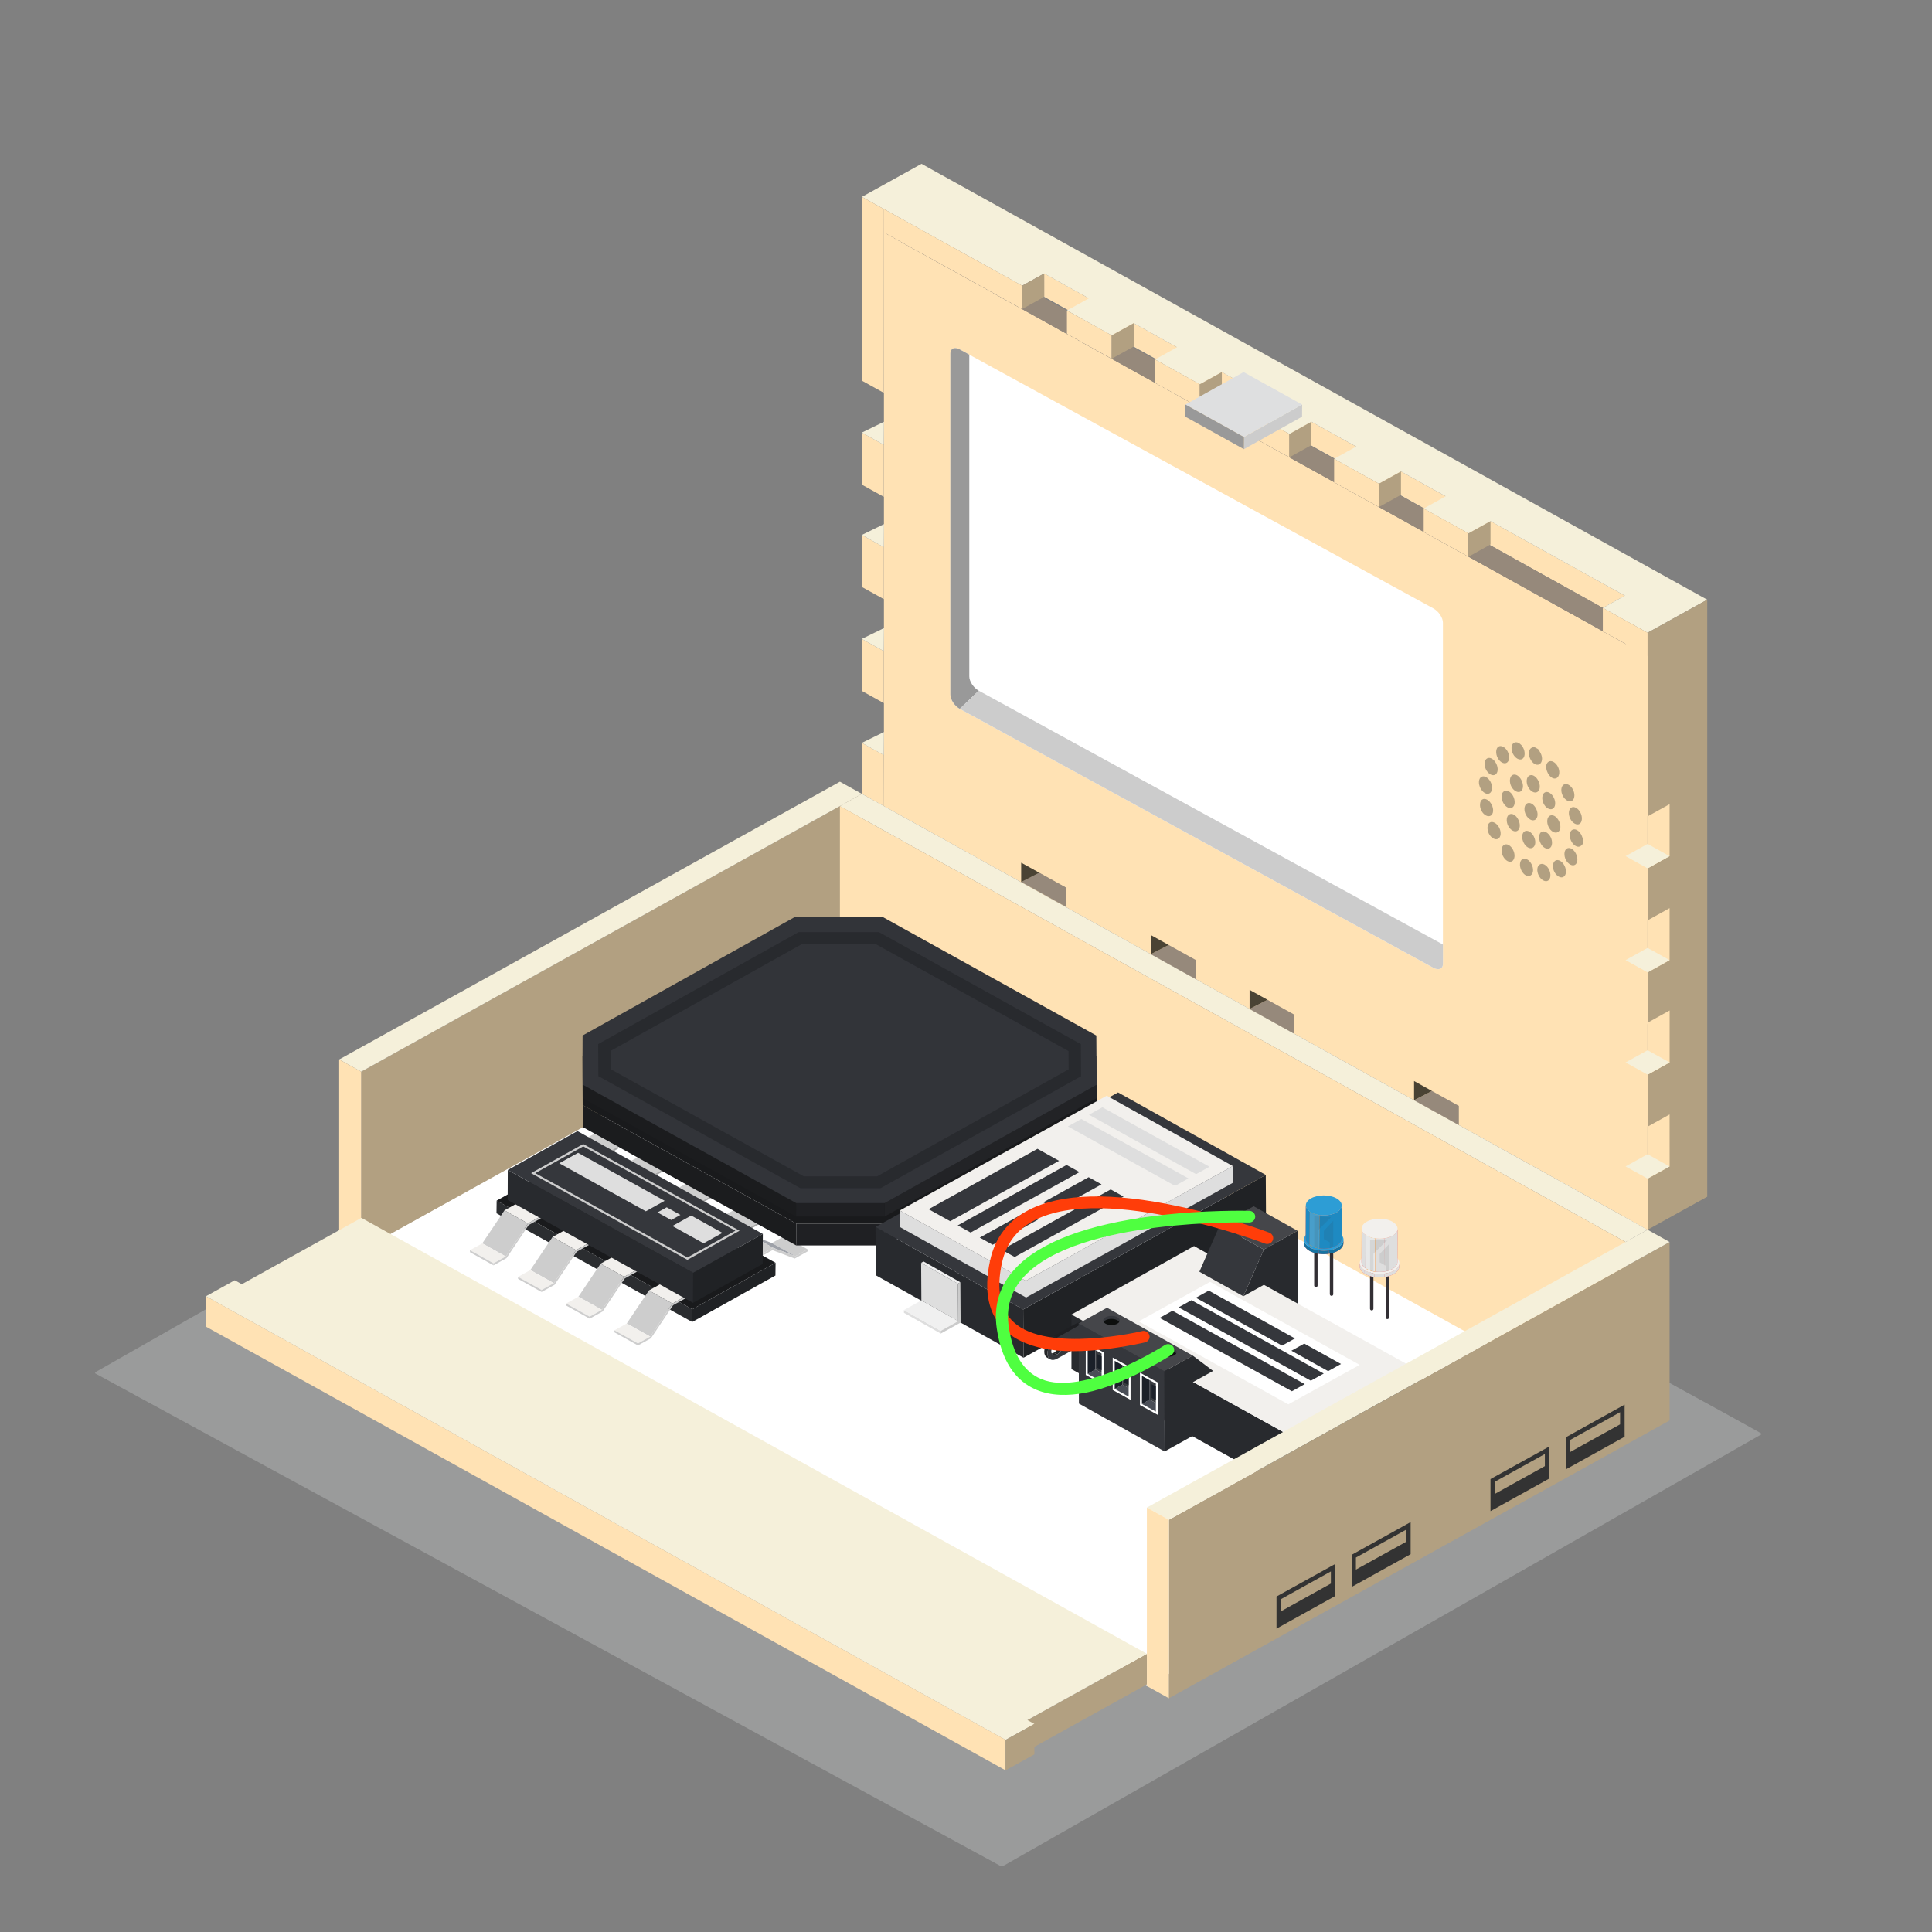 <?xml version="1.0" encoding="utf-8"?>
<!-- Generator: Adobe Illustrator 25.4.1, SVG Export Plug-In . SVG Version: 6.00 Build 0)  -->
<svg version="1.1" id="Layer_1" xmlns="http://www.w3.org/2000/svg" xmlns:xlink="http://www.w3.org/1999/xlink" x="0px" y="0px"
	 viewBox="0 0 50 50" style="enable-background:new 0 0 50 50;" xml:space="preserve">
<rect x="0" y="0" width="50" height="50" fill="#808080" stroke="none"/>
<style type="text/css">
	.st0{opacity:0.42;fill:#C0C1C1;}
	.st1{fill-rule:evenodd;clip-rule:evenodd;fill:#FFE2B4;}
	.st2{fill-rule:evenodd;clip-rule:evenodd;fill:#96897B;}
	.st3{fill-rule:evenodd;clip-rule:evenodd;fill:#FFFFFF;}
	.st4{fill-rule:evenodd;clip-rule:evenodd;fill:#999999;}
	.st5{fill-rule:evenodd;clip-rule:evenodd;fill:#CCCCCC;}
	.st6{fill-rule:evenodd;clip-rule:evenodd;fill:#F5F0DA;}
	.st7{fill-rule:evenodd;clip-rule:evenodd;fill:#B2A081;}
	.st8{fill-rule:evenodd;clip-rule:evenodd;fill:#4A4334;}
	.st9{fill:#F2F0ED;}
	.st10{fill:#DEDEDE;}
	.st11{enable-background:new    ;}
	.st12{fill:#202225;}
	.st13{fill:#2B2D30;}
	.st14{fill:#191A1C;}
	.st15{fill:#CDCDCD;}
	.st16{fill:#9FA2A9;}
	.st17{fill:#646464;}
	.st18{fill:#7C7C7C;}
	.st19{fill:#A8A8A8;}
	.st20{fill:#282A2E;}
	.st21{fill:#35373C;}
	.st22{fill:#1B1C1E;}
	.st23{fill:#222326;}
	.st24{fill:#1F2023;}
	.st25{fill:#323439;}
	.st26{fill:#F0F0F0;}
	.st27{fill:#CBCBCB;}
	.st28{clip-path:url(#SVGID_00000017480981818610224890000007757970427846377894_);enable-background:new    ;}
	.st29{fill:#232528;}
	.st30{clip-path:url(#SVGID_00000170238935838334826310000015656748249210615988_);enable-background:new    ;}
	.st31{clip-path:url(#SVGID_00000138568150040262906990000007323238577914958756_);enable-background:new    ;}
	.st32{fill:#1E1F22;}
	.st33{clip-path:url(#SVGID_00000145027324060559977400000009715740565829127341_);enable-background:new    ;}
	.st34{fill:#EEEEEE;}
	.st35{fill:#45464A;}
	.st36{fill:#FFFFFF;}
	.st37{fill:#4A4E57;}
	.st38{fill:#393C41;}
	.st39{fill:#1B2029;}
	.st40{fill:#0D0F0E;}
	.st41{fill:#322F34;}
	.st42{clip-path:url(#SVGID_00000084508920849835083700000009609744556449528497_);}
	.st43{clip-path:url(#SVGID_00000173852186880424187620000004560719363071571597_);}
	.st44{fill:#FDB013;}
	.st45{fill:#E7E8E8;}
	.st46{opacity:0.1;}
	.st47{fill:#312E33;}
	.st48{clip-path:url(#SVGID_00000097502270668592491560000012370534406909039033_);}
	.st49{fill:#1774A2;}
	.st50{fill:#2D9DD5;}
	.st51{clip-path:url(#SVGID_00000065042674211849763870000017139957923777415555_);}
	.st52{fill:#1E8AC2;}
	.st53{opacity:0.2;fill:#F2F0ED;}
	.st54{fill-rule:evenodd;clip-rule:evenodd;fill:#333333;}
	.st55{fill:#CCCCCC;}
	.st56{fill:#DEDFE0;}
	.st57{fill:#999999;}
	.st58{fill:#B2A081;}
	.st59{fill:#FF3D09;}
	.st60{fill:#4FFF40;}
</style>
<g>
	<path class="st0" d="M25.878,48.283L2.472,35.548c-0.023-0.013-0.008-0.038,0.034-0.057l19.606-11.16
		c0.042-0.019,23.532,12.762,23.49,12.781l-19.606,11.16C25.954,48.29,25.901,48.296,25.878,48.283z"/>
	<g>
		<polygon class="st1" points="27.022,7.078 27.023,7.682 41.481,15.732 42.051,15.416 		"/>
		<polygon class="st1" points="22.876,6.016 42.639,16.979 42.639,31.826 22.876,20.863 		"/>
		<polygon class="st2" points="22.876,5.411 42.639,16.375 42.639,16.979 22.876,6.016 		"/>
		<polygon class="st3" points="22.306,25.166 19.208,26.885 19.197,26.879 9.343,32.347 29.67,43.629 29.681,43.635 42.639,36.446 
					"/>
		<g>
			<path class="st3" d="M37.098,25.048L24.84,18.346c-0.135-0.074-0.245-0.24-0.245-0.369V9.146c0-0.129,0.11-0.175,0.245-0.101
				l12.258,6.702c0.135,0.074,0.245,0.24,0.245,0.369v8.831C37.343,25.076,37.233,25.122,37.098,25.048z"/>
			<g>
				<path class="st4" d="M25.33,17.875c-0.135-0.074-0.245-0.24-0.245-0.369V9.178L24.84,9.044
					c-0.135-0.074-0.245-0.028-0.245,0.101v8.831c0,0.129,0.11,0.296,0.245,0.369L25.33,17.875z"/>
			</g>
			<path class="st5" d="M24.84,18.346l12.258,6.702c0.135,0.074,0.245,0.028,0.245-0.101v-0.503L25.33,17.875L24.84,18.346z"/>
		</g>
		<polygon class="st6" points="23.849,4.24 22.306,5.095 26.453,7.394 27.022,7.078 28.181,7.721 27.612,8.036 28.771,8.679 
			29.34,8.364 30.462,8.987 29.892,9.303 31.051,9.946 31.621,9.63 32.78,10.272 32.21,10.589 33.369,11.232 33.939,10.915 
			35.098,11.558 34.527,11.875 35.686,12.518 36.257,12.201 37.415,12.844 36.845,13.16 38.004,13.803 38.574,13.487 42.051,15.416 
			41.481,15.732 42.639,16.375 44.183,15.52 		"/>
		<g>
			<polygon class="st1" points="27.612,8.641 28.771,9.284 28.771,8.679 27.612,8.036 			"/>
			<polygon class="st1" points="29.892,9.908 31.051,10.55 31.051,9.946 29.892,9.303 			"/>
			<polygon class="st1" points="32.21,11.193 33.369,11.836 33.369,11.232 32.21,10.589 			"/>
			<polygon class="st1" points="34.527,12.479 35.686,13.122 35.686,12.518 34.527,11.875 			"/>
			<polygon class="st1" points="36.845,13.765 38.004,14.408 38.004,13.803 36.845,13.16 			"/>
		</g>
		<g>
			<polygon class="st7" points="26.453,7.998 27.023,7.682 27.023,7.077 26.453,7.394 			"/>
			<polygon class="st7" points="28.771,9.284 29.341,8.967 29.341,8.363 28.771,8.679 			"/>
			<polygon class="st7" points="31.051,10.55 31.621,10.234 31.621,9.63 31.051,9.946 			"/>
			<polygon class="st7" points="33.369,11.836 33.939,11.52 33.939,10.915 33.369,11.232 			"/>
			<polygon class="st7" points="35.686,13.122 36.257,12.806 36.257,12.201 35.686,12.518 			"/>
			<polygon class="st7" points="38.004,14.408 38.574,14.091 38.574,13.487 38.004,13.803 			"/>
			<polygon class="st7" points="42.639,16.375 42.639,16.979 42.639,31.826 44.183,30.971 44.183,16.124 44.183,15.52 			"/>
		</g>
		<g>
			<g>
				<polygon class="st1" points="22.873,11.513 22.303,11.196 22.303,12.542 22.873,12.858 				"/>
				<g>
					<polygon class="st1" points="22.876,5.411 22.876,6.016 26.453,7.998 26.453,7.394 					"/>
					<polygon class="st1" points="22.304,9.851 22.873,10.167 22.876,5.411 22.306,5.095 					"/>
				</g>
				<polygon class="st1" points="22.304,15.19 22.874,15.506 22.874,14.161 22.304,13.844 				"/>
				<polygon class="st1" points="22.303,17.88 22.873,18.197 22.873,16.851 22.303,16.535 				"/>
				<polygon class="st1" points="22.306,20.546 22.876,20.863 22.873,19.542 22.303,19.226 				"/>
			</g>
			<polygon class="st6" points="22.876,10.916 22.303,11.196 22.873,11.513 			"/>
			<polygon class="st6" points="22.877,13.564 22.304,13.844 22.874,14.161 			"/>
			<polygon class="st6" points="22.877,16.255 22.303,16.535 22.873,16.851 			"/>
			<polygon class="st6" points="22.876,18.945 22.303,19.226 22.873,19.542 			"/>
		</g>
		<g>
			<polygon class="st1" points="42.639,16.977 42.639,16.375 41.481,15.732 41.481,16.336 42.073,16.665 42.07,20.812 42.64,21.128 
				42.643,16.979 			"/>
			<polygon class="st1" points="42.64,22.474 42.07,22.157 42.069,23.503 42.639,23.819 			"/>
			<polygon class="st1" points="42.069,26.194 42.639,26.51 42.64,25.165 42.07,24.848 			"/>
			<polygon class="st1" points="42.069,28.842 42.639,29.158 42.64,27.813 42.07,27.496 			"/>
			<polygon class="st1" points="42.073,31.508 42.643,31.824 42.639,30.503 42.069,30.187 			"/>
		</g>
		<g>
			<polygon class="st1" points="43.209,22.157 43.209,20.812 42.639,21.128 42.64,22.474 			"/>
			<polygon class="st1" points="43.209,24.848 43.209,23.503 42.639,23.819 42.64,25.165 			"/>
			<polygon class="st1" points="42.64,27.813 43.21,27.496 43.21,26.151 42.64,26.467 			"/>
			<polygon class="st1" points="42.639,29.158 42.64,30.503 43.21,30.187 43.209,28.842 			"/>
		</g>
		<g>
			<polygon class="st6" points="43.209,22.157 42.64,21.841 42.07,22.157 42.64,22.474 			"/>
			<polygon class="st6" points="42.07,24.848 42.64,25.165 43.209,24.848 42.64,24.532 			"/>
			<polygon class="st6" points="42.07,27.496 42.64,27.813 43.21,27.496 42.64,27.18 			"/>
			<polygon class="st6" points="42.069,30.187 42.639,30.503 43.209,30.187 42.639,29.871 			"/>
		</g>
		<g>
			<polygon class="st7" points="22.306,20.546 9.348,27.735 9.348,32.355 22.306,25.166 			"/>
			<polygon class="st6" points="22.306,20.546 21.737,20.23 8.778,27.419 9.348,27.735 			"/>
			<polygon class="st1" points="8.778,32.038 9.348,32.355 9.348,27.735 8.778,27.419 			"/>
		</g>
		<polygon class="st6" points="42.639,31.826 22.306,20.546 21.737,20.863 42.07,32.143 		"/>
		<polygon class="st1" points="21.737,25.482 42.07,36.762 42.07,32.143 21.737,20.863 		"/>
		<polygon class="st7" points="26.43,22.824 27.589,23.467 27.589,22.972 26.43,22.329 		"/>
		<g>
			<polygon class="st2" points="26.43,22.824 27.589,23.467 27.589,22.972 26.893,22.586 			"/>
			<polygon class="st8" points="26.43,22.824 26.43,22.329 26.893,22.586 			"/>
		</g>
		<g>
			<polygon class="st2" points="29.783,24.694 30.942,25.337 30.942,24.842 30.246,24.456 			"/>
			<polygon class="st8" points="29.783,24.694 29.783,24.199 30.246,24.456 			"/>
		</g>
		<g>
			<polygon class="st2" points="32.339,26.112 33.498,26.755 33.498,26.26 32.802,25.874 			"/>
			<polygon class="st8" points="32.339,26.112 32.339,25.617 32.802,25.874 			"/>
		</g>
		<g>
			<polygon class="st2" points="36.596,28.473 37.755,29.116 37.755,28.62 37.059,28.234 			"/>
			<polygon class="st8" points="36.596,28.473 36.596,27.977 37.059,28.234 			"/>
		</g>
		<g>
			<polygon class="st7" points="26.582,45.312 29.684,43.59 29.684,42.798 26.582,44.519 			"/>
			<g>
				<polygon class="st6" points="29.681,42.8 9.353,31.518 6.259,33.235 6.075,33.133 5.33,33.547 26.024,45.028 26.769,44.615 
					26.589,44.515 				"/>
				<polygon class="st1" points="5.33,34.334 26.024,45.816 26.024,45.028 5.33,33.547 				"/>
				<polygon class="st7" points="26.024,45.816 26.77,45.402 26.77,44.615 26.024,45.028 				"/>
			</g>
		</g>
		<g>
			<g>
				<g>
					<polygon class="st9" points="19.112,32.134 18.878,32.004 19.253,31.796 19.487,31.926 					"/>
				</g>
				<polygon class="st10" points="19.112,32.134 19.112,32.238 19.431,32.061 19.487,31.926 				"/>
				<g>
					<g class="st11">
						<g>
							<polygon class="st12" points="20.072,32.681 20.068,33.01 17.914,34.213 17.918,33.884 							"/>
						</g>
						<g>
							<polygon class="st13" points="17.918,33.884 17.914,34.213 12.849,31.4 12.853,31.072 							"/>
						</g>
						<g>
							<polygon class="st14" points="20.072,32.681 17.918,33.884 12.853,31.072 15.008,29.869 							"/>
						</g>
					</g>
				</g>
				<g>
					<g class="st11">
						<g>
							<polygon class="st15" points="20.584,32.509 19.976,32.17 20.293,31.993 20.902,32.333 							"/>
						</g>
						<g>
							<polygon class="st16" points="20.007,32.293 19.398,31.953 19.976,32.17 20.584,32.509 							"/>
						</g>
						<g>
							<polygon class="st15" points="19.594,32.574 18.985,32.234 18.985,32.182 19.593,32.522 							"/>
						</g>
						<g>
							<polygon class="st15" points="19.593,32.522 18.985,32.182 19.398,31.953 20.007,32.293 							"/>
						</g>
						<g>
							<polygon class="st15" points="20.007,32.293 20.584,32.509 20.902,32.333 20.902,32.385 20.567,32.571 19.99,32.354 
								19.594,32.574 19.593,32.522 							"/>
						</g>
					</g>
				</g>
				<g>
					<g class="st11">
						<g>
							<polygon class="st15" points="19.325,31.809 18.717,31.469 19.034,31.293 19.643,31.632 							"/>
						</g>
						<g>
							<polygon class="st17" points="18.748,31.592 18.139,31.252 18.717,31.469 19.325,31.809 							"/>
						</g>
						<g>
							<polygon class="st15" points="18.335,31.873 17.726,31.534 17.726,31.482 18.334,31.821 							"/>
						</g>
						<g>
							<polygon class="st18" points="18.334,31.821 17.726,31.482 18.139,31.252 18.748,31.592 							"/>
						</g>
						<g>
							<polygon class="st19" points="18.748,31.592 19.325,31.809 19.643,31.632 19.643,31.685 19.308,31.87 18.731,31.654 
								18.335,31.873 18.334,31.821 							"/>
						</g>
					</g>
				</g>
				<g>
					<g class="st11">
						<g>
							<polygon class="st15" points="18.09,31.123 17.481,30.784 17.799,30.607 18.408,30.947 							"/>
						</g>
						<g>
							<polygon class="st17" points="17.512,30.907 16.904,30.567 17.481,30.784 18.09,31.123 							"/>
						</g>
						<g>
							<polygon class="st15" points="17.099,31.188 16.491,30.848 16.491,30.796 17.099,31.136 							"/>
						</g>
						<g>
							<polygon class="st18" points="17.099,31.136 16.491,30.796 16.904,30.567 17.512,30.907 							"/>
						</g>
						<g>
							<polygon class="st19" points="17.512,30.907 18.09,31.123 18.408,30.947 18.408,30.999 18.073,31.185 17.495,30.968 
								17.099,31.188 17.099,31.136 							"/>
						</g>
					</g>
				</g>
				<g>
					<g class="st11">
						<g>
							<polygon class="st15" points="16.806,30.459 16.198,30.119 16.515,29.943 17.124,30.282 							"/>
						</g>
						<g>
							<polygon class="st17" points="16.228,30.242 15.62,29.903 16.198,30.119 16.806,30.459 							"/>
						</g>
						<g>
							<polygon class="st15" points="15.815,30.523 15.207,30.184 15.207,30.132 15.815,30.471 							"/>
						</g>
						<g>
							<polygon class="st18" points="15.815,30.471 15.207,30.132 15.62,29.903 16.228,30.242 							"/>
						</g>
						<g>
							<polygon class="st19" points="16.228,30.242 16.806,30.459 17.124,30.282 17.124,30.335 16.789,30.52 16.211,30.304 
								15.815,30.523 15.815,30.471 							"/>
						</g>
					</g>
				</g>
				<g>
					<g class="st11">
						<g>
							<polygon class="st15" points="15.677,29.853 15.069,29.513 15.386,29.337 15.995,29.676 							"/>
						</g>
						<g>
							<polygon class="st19" points="15.1,29.636 15.677,29.853 15.995,29.676 15.995,29.728 15.66,29.914 15.082,29.698 
								14.687,29.917 14.686,29.865 							"/>
						</g>
					</g>
				</g>
				<g>
					<g class="st11">
						<g>
							<polygon class="st9" points="13.664,31.663 13.056,31.323 13.469,31.094 14.077,31.433 							"/>
						</g>
						<g>
							<polygon class="st15" points="13.09,32.518 12.481,32.179 13.056,31.323 13.664,31.663 							"/>
						</g>
						<g>
							<polygon class="st9" points="12.772,32.695 12.163,32.355 12.481,32.179 13.09,32.518 							"/>
						</g>
						<g>
							<polygon class="st15" points="12.772,32.747 12.163,32.407 12.163,32.355 12.772,32.695 							"/>
						</g>
						<g>
							<polygon class="st15" points="14.077,31.433 14.077,31.485 13.681,31.705 13.107,32.561 12.772,32.747 12.772,32.695 
								13.09,32.518 13.664,31.663 							"/>
						</g>
					</g>
				</g>
				<g>
					<g class="st11">
						<g>
							<polygon class="st9" points="14.908,32.353 14.3,32.013 14.713,31.784 15.321,32.124 							"/>
						</g>
						<g>
							<polygon class="st15" points="14.333,33.209 13.725,32.869 14.3,32.013 14.908,32.353 							"/>
						</g>
						<g>
							<polygon class="st9" points="14.016,33.385 13.407,33.045 13.725,32.869 14.333,33.209 							"/>
						</g>
						<g>
							<polygon class="st15" points="14.016,33.437 13.407,33.097 13.407,33.045 14.016,33.385 							"/>
						</g>
						<g>
							<polygon class="st15" points="15.321,32.124 15.321,32.176 14.925,32.395 14.351,33.251 14.016,33.437 14.016,33.385 
								14.333,33.209 14.908,32.353 							"/>
						</g>
					</g>
				</g>
				<g>
					<g class="st11">
						<g>
							<polygon class="st9" points="16.152,33.043 15.544,32.703 15.957,32.474 16.565,32.814 							"/>
						</g>
						<g>
							<polygon class="st15" points="15.578,33.899 14.969,33.559 15.544,32.703 16.152,33.043 							"/>
						</g>
						<g>
							<polygon class="st9" points="15.26,34.075 14.651,33.735 14.969,33.559 15.578,33.899 							"/>
						</g>
						<g>
							<polygon class="st15" points="15.26,34.127 14.652,33.787 14.651,33.735 15.26,34.075 							"/>
						</g>
						<g>
							<polygon class="st15" points="16.565,32.814 16.566,32.866 16.17,33.085 15.595,33.941 15.26,34.127 15.26,34.075 
								15.578,33.899 16.152,33.043 							"/>
						</g>
					</g>
				</g>
				<g>
					<g class="st11">
						<g>
							<polygon class="st9" points="17.403,33.736 16.794,33.397 17.207,33.167 17.816,33.507 							"/>
						</g>
						<g>
							<polygon class="st15" points="16.828,34.592 16.22,34.252 16.794,33.397 17.403,33.736 							"/>
						</g>
						<g>
							<polygon class="st9" points="16.51,34.768 15.902,34.429 16.22,34.252 16.828,34.592 							"/>
						</g>
						<g>
							<polygon class="st15" points="16.51,34.82 15.902,34.481 15.902,34.429 16.51,34.768 							"/>
						</g>
						<g>
							<polygon class="st15" points="17.816,33.507 17.816,33.559 17.42,33.779 16.845,34.635 16.51,34.82 16.51,34.768 
								16.828,34.592 17.403,33.736 							"/>
						</g>
					</g>
				</g>
				<g>
					<g class="st11">
						<g>
							<polygon class="st12" points="19.742,31.934 19.738,32.711 17.935,33.718 17.939,32.94 							"/>
						</g>
						<g>
							<polygon class="st20" points="17.939,32.94 17.935,33.718 13.138,31.056 13.141,30.279 							"/>
						</g>
						<g>
							<polygon class="st21" points="19.742,31.934 17.939,32.94 13.141,30.279 14.944,29.272 							"/>
						</g>
						<g>
							<path class="st15" d="M17.79,32.605l-0.014-0.008l-4.032-2.236l1.35-0.754l0.014,0.008l4.032,2.236L17.79,32.605z
								 M13.853,30.361l3.937,2.183l1.241-0.693l-3.937-2.183L13.853,30.361z"/>
						</g>
					</g>
				</g>
			</g>
			<g>
				<polygon class="st10" points="16.714,31.348 14.473,30.105 14.961,29.835 17.201,31.077 				"/>
				<polygon class="st10" points="18.208,32.177 17.401,31.729 17.889,31.459 18.696,31.907 				"/>
				<polygon class="st10" points="17.371,31.574 17.015,31.377 17.254,31.245 17.609,31.442 				"/>
			</g>
		</g>
		<g>
			<g>
				<g class="st11">
					<g>
						<polygon class="st22" points="15.085,28.604 15.083,29.169 15.076,27.896 15.077,27.33 						"/>
					</g>
					<g>
						<polygon class="st23" points="28.381,28.603 28.379,29.169 22.893,32.232 22.895,31.666 						"/>
					</g>
					<g>
						<polygon class="st22" points="20.606,31.666 20.605,32.232 15.083,29.169 15.085,28.604 						"/>
					</g>
					<g>
						<polygon class="st24" points="22.895,31.666 22.893,32.232 20.605,32.232 20.606,31.666 						"/>
					</g>
					<g>
						<polygon class="st14" points="28.373,27.33 28.381,28.603 22.895,31.666 20.606,31.666 15.085,28.604 15.077,27.33 
							20.563,24.267 22.852,24.267 						"/>
					</g>
				</g>
			</g>
			<g>
				<g class="st11">
					<g>
						<polygon class="st22" points="15.085,28.073 15.083,28.421 15.076,27.365 15.077,26.799 						"/>
					</g>
					<g>
						<polygon class="st23" points="28.381,28.073 28.379,28.421 22.893,31.484 22.895,31.136 						"/>
					</g>
					<g>
						<polygon class="st22" points="20.606,31.136 20.605,31.484 15.083,28.421 15.085,28.073 						"/>
					</g>
					<g>
						<polygon class="st24" points="22.895,31.136 22.893,31.484 20.605,31.484 20.606,31.136 						"/>
					</g>
					<g>
						<polygon class="st25" points="28.373,26.799 28.381,28.073 22.895,31.136 20.606,31.136 15.085,28.073 15.077,26.799 
							20.563,23.736 22.852,23.736 						"/>
						<g>
							<path class="st20" d="M20.757,30.751h-0.043l-5.229-2.901l-0.005-0.829l5.191-2.899l2.073,0l5.229,2.901l0.005,0.829
								l-5.191,2.899L20.757,30.751z M15.805,27.671l4.995,2.771l1.9,0l4.956-2.767l-0.003-0.474l-4.995-2.771l-1.9,0l-4.956,2.767
								L15.805,27.671z"/>
						</g>
					</g>
				</g>
			</g>
		</g>
		<g>
			<g>
				<g class="st11">
					<g>
						<polygon class="st20" points="22.658,31.754 22.666,33.004 26.489,35.138 26.481,33.889 						"/>
					</g>
					<g>
						<polygon class="st12" points="26.481,33.889 26.489,35.138 32.765,31.656 32.758,30.407 						"/>
					</g>
					<g>
						<polygon class="st21" points="22.658,31.754 26.481,33.889 32.758,30.407 28.935,28.272 						"/>
					</g>
				</g>
			</g>
			<g>
				<g class="st11">
					<g>
						<polygon class="st10" points="23.287,31.327 23.293,31.758 26.555,33.58 26.549,33.148 						"/>
					</g>
					<g>
						<polygon class="st10" points="26.549,33.148 26.555,33.58 31.91,30.609 31.904,30.177 						"/>
					</g>
					<g>
						<polygon class="st9" points="23.287,31.327 26.549,33.148 31.904,30.177 28.642,28.356 						"/>
					</g>
				</g>
			</g>
			<g>
				<g class="st11">
					<g>
						<polygon class="st10" points="24.346,34.513 23.394,33.975 23.394,33.905 24.346,34.443 						"/>
					</g>
					<g>
						<polygon class="st26" points="24.346,34.443 23.394,33.905 23.845,33.654 24.797,34.193 						"/>
					</g>
					<g>
						<polygon class="st10" points="24.797,34.193 23.845,33.654 23.839,32.682 24.791,33.221 						"/>
					</g>
					<g>
						<polygon class="st26" points="24.791,33.221 23.839,32.682 23.902,32.647 24.854,33.185 						"/>
					</g>
					<g>
						<polygon class="st27" points="24.854,33.185 24.861,34.228 24.346,34.513 24.346,34.443 24.797,34.193 24.791,33.221 						
							"/>
					</g>
				</g>
			</g>
			<g>
				<polygon class="st21" points="24.591,31.605 27.409,30.042 26.85,29.731 24.032,31.294 				"/>
				<polygon class="st21" points="25.119,31.898 27.937,30.334 27.603,30.149 24.785,31.713 				"/>
				<polygon class="st21" points="26.26,32.531 29.078,30.967 28.745,30.782 25.926,32.346 				"/>
				<g>
					<polygon class="st21" points="27.335,31.301 28.508,30.651 28.174,30.466 27.001,31.116 					"/>
					<polygon class="st21" points="25.69,32.214 26.862,31.564 26.529,31.379 25.356,32.029 					"/>
				</g>
			</g>
			<g>
				<polygon class="st10" points="31.302,30.195 30.955,30.387 28.182,28.849 28.529,28.656 				"/>
				<polygon class="st10" points="30.757,30.497 30.41,30.69 27.637,29.151 27.984,28.959 				"/>
			</g>
		</g>
		<g>
			<g>
				<polygon class="st20" points="33.589,38.684 33.589,37.271 27.729,34.02 27.729,35.433 				"/>
			</g>
			<g>
				<g class="st11">
					<g class="st11">
						<defs>
							<path id="SVGID_1_" class="st11" d="M28.055,34.219l0.084,0.047c-0.045-0.025-0.107-0.022-0.175,0.016l-0.084-0.047
								C27.948,34.198,28.01,34.194,28.055,34.219z"/>
						</defs>
						<clipPath id="SVGID_00000065074197230781655280000009225157632848001983_">
							<use xlink:href="#SVGID_1_"  style="overflow:visible;"/>
						</clipPath>
						<g style="clip-path:url(#SVGID_00000065074197230781655280000009225157632848001983_);enable-background:new    ;">
							<path class="st29" d="M27.963,34.282l-0.084-0.047c0.068-0.038,0.13-0.041,0.175-0.016l0.084,0.047
								C28.094,34.241,28.032,34.245,27.963,34.282L27.963,34.282z"/>
						</g>
					</g>
					<g class="st11">
						<defs>
							<path id="SVGID_00000035516342076081790350000008289049226427117467_" class="st11" d="M27.374,34.674l0.084,0.047
								c0.026,0.015,0.043,0.046,0.043,0.091c0,0.09-0.065,0.199-0.147,0.244l-0.084-0.047c0.081-0.045,0.147-0.155,0.147-0.244
								C27.417,34.72,27.401,34.689,27.374,34.674z"/>
						</defs>
						<clipPath id="SVGID_00000054964560986627373520000001286911481012596130_">
							<use xlink:href="#SVGID_00000035516342076081790350000008289049226427117467_"  style="overflow:visible;"/>
						</clipPath>
						<g style="clip-path:url(#SVGID_00000054964560986627373520000001286911481012596130_);enable-background:new    ;">
							<path class="st29" d="M27.355,35.056l-0.084-0.047c0.081-0.045,0.147-0.155,0.147-0.244c0-0.045-0.017-0.076-0.043-0.091
								l0.084,0.047c0.026,0.015,0.043,0.046,0.043,0.091C27.502,34.901,27.436,35.011,27.355,35.056L27.355,35.056z"/>
						</g>
					</g>
					<g class="st11">
						<defs>
							<path id="SVGID_00000037692003614364837140000003890433233011780242_" class="st11" d="M27.25,35.066l-0.084-0.047
								c0.027,0.015,0.064,0.013,0.105-0.01l0.084,0.047C27.314,35.079,27.277,35.081,27.25,35.066z"/>
						</defs>
						<clipPath id="SVGID_00000121251280708737734570000017625613461994544035_">
							<use xlink:href="#SVGID_00000037692003614364837140000003890433233011780242_"  style="overflow:visible;"/>
						</clipPath>
						<g style="clip-path:url(#SVGID_00000121251280708737734570000017625613461994544035_);enable-background:new    ;">
							<path class="st29" d="M27.25,35.066l-0.084-0.047c0.027,0.015,0.064,0.013,0.105-0.01l0.084,0.047
								C27.314,35.079,27.277,35.081,27.25,35.066L27.25,35.066z"/>
						</g>
					</g>
					<g>
						<polygon class="st32" points="27.355,34.62 27.271,34.573 27.879,34.236 27.963,34.282 						"/>
					</g>
					<g class="st11">
						<defs>
							<path id="SVGID_00000006705609878766140190000014583751341174451363_" class="st11" d="M27.181,35.181l-0.084-0.047
								c-0.044-0.025-0.072-0.077-0.072-0.152c0-0.15,0.11-0.334,0.246-0.409l0.084,0.047c-0.136,0.075-0.246,0.259-0.246,0.409
								C27.109,35.104,27.137,35.156,27.181,35.181z"/>
						</defs>
						<clipPath id="SVGID_00000108267304250491506590000008511726726601094788_">
							<use xlink:href="#SVGID_00000006705609878766140190000014583751341174451363_"  style="overflow:visible;"/>
						</clipPath>
						<g style="clip-path:url(#SVGID_00000108267304250491506590000008511726726601094788_);enable-background:new    ;">
							<path class="st29" d="M27.181,35.181l-0.084-0.047c-0.044-0.025-0.072-0.077-0.072-0.152c0-0.15,0.11-0.334,0.246-0.409
								l0.084,0.047c-0.136,0.075-0.246,0.259-0.246,0.409C27.109,35.104,27.137,35.156,27.181,35.181L27.181,35.181z"/>
						</g>
					</g>
					<g>
						<path class="st21" d="M27.963,34.282c0.136-0.075,0.247-0.014,0.248,0.135c0,0.15-0.11,0.334-0.246,0.409l-0.609,0.338
							c-0.136,0.075-0.247,0.014-0.248-0.136c0-0.15,0.11-0.334,0.246-0.409L27.963,34.282z M27.355,35.056
							c0.081-0.045,0.147-0.155,0.147-0.244c0-0.09-0.066-0.126-0.148-0.081c-0.081,0.045-0.147,0.154-0.147,0.244
							C27.207,35.065,27.273,35.101,27.355,35.056L27.355,35.056z"/>
					</g>
				</g>
			</g>
			<g>
				<g class="st11">
					<g>
						<polygon class="st34" points="32.71,33.251 31.574,32.616 31.578,34.044 32.715,34.678 						"/>
					</g>
					<g>
						<polygon class="st35" points="33.581,31.853 32.445,31.218 31.571,31.703 32.708,32.338 						"/>
					</g>
					<g>
						<polygon class="st20" points="33.581,31.853 33.588,34.194 32.715,34.678 32.71,33.251 32.71,32.336 						"/>
					</g>
				</g>
			</g>
			<g>
				<polygon class="st9" points="33.589,37.271 36.762,35.499 30.901,32.248 27.729,34.02 				"/>
			</g>
			<g>
				<g>
					<g class="st11">
						<g>
							<polygon class="st21" points="30.134,35.489 27.916,34.25 27.922,36.325 30.14,37.564 							"/>
						</g>
						<g>
							<polygon class="st35" points="30.867,35.082 28.649,33.844 27.916,34.25 30.134,35.489 							"/>
						</g>
						<g>
							<polygon class="st20" points="30.134,35.489 30.14,37.564 30.873,37.157 30.869,35.772 31.395,35.48 30.867,35.082 							
								"/>
						</g>
					</g>
				</g>
			</g>
			<polygon class="st20" points="32.708,32.338 32.71,32.336 32.71,33.251 32.177,33.547 			"/>
			<g>
				<polygon class="st21" points="32.708,32.338 31.571,31.703 31.04,32.912 32.177,33.547 				"/>
			</g>
			<g>
				<polygon class="st36" points="28.561,35.839 28.099,35.584 28.099,34.745 28.561,35 				"/>
				<polygon class="st37" points="28.35,35.444 28.51,35.532 28.51,35.755 28.149,35.556 28.149,35.556 				"/>
				<g>
					<polygon class="st38" points="28.51,35.029 28.51,35.532 28.351,35.444 28.351,34.941 28.401,34.969 					"/>
					<polygon class="st39" points="28.51,35.104 28.51,35.46 28.401,35.4 28.401,35.044 					"/>
					<polygon class="st39" points="28.149,35.333 28.149,34.83 28.35,34.941 28.35,35.444 28.149,35.556 					"/>
				</g>
			</g>
			<g>
				<polygon class="st36" points="29.259,36.229 28.797,35.973 28.797,35.135 29.259,35.39 				"/>
				<polygon class="st37" points="29.049,35.833 29.209,35.921 29.209,36.144 28.848,35.945 28.848,35.945 				"/>
				<g>
					<polygon class="st38" points="29.209,35.418 29.209,35.921 29.049,35.834 29.049,35.331 29.1,35.358 					"/>
					<polygon class="st39" points="29.209,35.493 29.209,35.849 29.1,35.79 29.1,35.434 					"/>
					<polygon class="st39" points="28.848,35.722 28.848,35.219 29.049,35.331 29.049,35.833 28.848,35.945 					"/>
				</g>
			</g>
			<g>
				<polygon class="st36" points="29.964,36.618 29.502,36.363 29.502,35.524 29.964,35.779 				"/>
				<polygon class="st37" points="29.754,36.223 29.913,36.31 29.913,36.533 29.553,36.335 29.553,36.334 				"/>
				<g>
					<polygon class="st38" points="29.913,35.807 29.913,36.31 29.754,36.223 29.754,35.72 29.804,35.748 					"/>
					<polygon class="st39" points="29.913,35.883 29.913,36.239 29.804,36.179 29.804,35.823 					"/>
					<polygon class="st39" points="29.553,36.111 29.553,35.608 29.754,35.72 29.754,36.223 29.553,36.334 					"/>
				</g>
			</g>
			<g>
				<path class="st21" d="M28.966,34.212c-0.01,0.016-0.027,0.032-0.051,0.045c-0.083,0.046-0.218,0.046-0.301,0
					c-0.024-0.013-0.041-0.028-0.051-0.045c-0.026-0.041-0.009-0.089,0.051-0.122c0.083-0.046,0.218-0.046,0.301,0
					C28.975,34.123,28.992,34.171,28.966,34.212z"/>
				<path class="st40" d="M28.966,34.212c-0.01,0.016-0.027,0.032-0.051,0.045c-0.083,0.046-0.218,0.046-0.301,0
					c-0.024-0.013-0.041-0.028-0.051-0.045c0.01-0.016,0.027-0.032,0.051-0.045c0.083-0.046,0.218-0.046,0.301,0
					C28.939,34.18,28.956,34.195,28.966,34.212z"/>
			</g>
			<g>
				<path class="st21" d="M29.703,34.621c-0.01,0.016-0.027,0.032-0.051,0.045c-0.083,0.046-0.218,0.046-0.301,0
					c-0.024-0.013-0.041-0.028-0.051-0.045c-0.026-0.041-0.009-0.089,0.051-0.122c0.083-0.046,0.218-0.046,0.301,0
					C29.712,34.532,29.729,34.58,29.703,34.621z"/>
				<path class="st40" d="M29.703,34.621c-0.01,0.016-0.027,0.032-0.051,0.045c-0.083,0.046-0.218,0.046-0.301,0
					c-0.024-0.013-0.041-0.028-0.051-0.045c0.01-0.016,0.027-0.032,0.051-0.045c0.083-0.046,0.218-0.046,0.301,0
					C29.676,34.589,29.693,34.604,29.703,34.621z"/>
			</g>
			<g>
				<path class="st21" d="M32.916,32.04c-0.01,0.016-0.027,0.032-0.051,0.045c-0.083,0.046-0.218,0.046-0.301,0
					c-0.024-0.013-0.041-0.028-0.051-0.045c-0.026-0.041-0.009-0.089,0.051-0.122c0.083-0.046,0.218-0.046,0.301,0
					C32.924,31.951,32.941,31.999,32.916,32.04z"/>
				<path class="st40" d="M32.916,32.04c-0.01,0.016-0.027,0.032-0.051,0.045c-0.083,0.046-0.218,0.046-0.301,0
					c-0.024-0.013-0.041-0.028-0.051-0.045c0.01-0.016,0.027-0.032,0.051-0.045c0.083-0.046,0.218-0.046,0.301,0
					C32.889,32.008,32.906,32.024,32.916,32.04z"/>
			</g>
			<g>
				<path class="st21" d="M30.44,35.03c-0.01,0.016-0.027,0.032-0.051,0.045c-0.083,0.046-0.218,0.046-0.301,0
					c-0.024-0.013-0.041-0.028-0.051-0.045c-0.026-0.041-0.009-0.089,0.051-0.122c0.083-0.046,0.218-0.046,0.301,0
					C30.449,34.941,30.466,34.989,30.44,35.03z"/>
				<path class="st40" d="M30.44,35.03c-0.01,0.016-0.027,0.032-0.051,0.045c-0.083,0.046-0.218,0.046-0.301,0
					c-0.024-0.013-0.041-0.028-0.051-0.045c0.01-0.016,0.027-0.032,0.051-0.045c0.083-0.046,0.218-0.046,0.301,0
					C30.413,34.998,30.43,35.013,30.44,35.03z"/>
			</g>
			<g>
				<g>
					<g>
						<polygon class="st36" points="33.341,36.344 35.189,35.323 31.317,33.175 29.469,34.197 						"/>
					</g>
				</g>
				<g>
					<polygon class="st21" points="33.421,34.957 34.372,35.485 34.705,35.3 33.754,34.772 					"/>
					<polygon class="st21" points="30.501,33.834 33.924,35.733 34.258,35.548 30.835,33.649 					"/>
					<polygon class="st21" points="30.011,34.107 33.434,36.006 33.767,35.821 30.344,33.922 					"/>
					<polygon class="st21" points="30.949,33.586 33.18,34.824 33.514,34.639 31.282,33.401 					"/>
				</g>
			</g>
			<g>
				<polygon class="st22" points="36.762,36.912 36.762,35.499 33.589,37.271 33.589,38.684 				"/>
			</g>
		</g>
		<g>
			<polygon class="st7" points="43.209,32.143 30.251,39.332 30.251,43.951 43.209,36.762 			"/>
			<polygon class="st6" points="43.209,32.143 42.639,31.826 29.681,39.015 30.251,39.332 			"/>
			<polygon class="st1" points="29.681,43.635 30.251,43.951 30.251,39.332 29.681,39.015 			"/>
		</g>
		<g>
			<path class="st41" d="M35.905,34.139L35.905,34.139c-0.024,0-0.044-0.019-0.044-0.042l0-1.089c0-0.086-0.066-0.195-0.143-0.239
				l-0.074-0.041c-0.029-0.016-0.056-0.02-0.073-0.011c-0.017,0.009-0.027,0.033-0.027,0.066l0,1.089
				c0,0.023-0.02,0.042-0.044,0.042l0,0c-0.024,0-0.044-0.019-0.044-0.042l0-1.089c0-0.064,0.026-0.114,0.071-0.139
				c0.045-0.025,0.103-0.021,0.161,0.011l0.074,0.041c0.105,0.058,0.187,0.195,0.187,0.312l0,1.089
				C35.949,34.12,35.929,34.139,35.905,34.139z"/>
			<g>
				<g class="st11">
					<g class="st11">
						<defs>
							<path id="SVGID_00000145743112251678331730000016772732751404312489_" class="st11" d="M36.216,32.686l-0.004,0.09
								c0,0.072-0.05,0.145-0.149,0.2c-0.199,0.111-0.523,0.111-0.724,0c-0.101-0.056-0.151-0.129-0.151-0.203l0.004-0.09
								c0,0.073,0.05,0.147,0.151,0.203c0.2,0.111,0.524,0.111,0.724,0C36.166,32.831,36.216,32.759,36.216,32.686z"/>
						</defs>
						<use xlink:href="#SVGID_00000145743112251678331730000016772732751404312489_"  style="overflow:visible;fill:#EA6060;"/>
						<clipPath id="SVGID_00000024714824460939049880000010318534981233982606_">
							<use xlink:href="#SVGID_00000145743112251678331730000016772732751404312489_"  style="overflow:visible;"/>
						</clipPath>
						<g style="clip-path:url(#SVGID_00000024714824460939049880000010318534981233982606_);">
							<path class="st10" d="M36.216,32.686l-0.004,0.09c0,0.072-0.05,0.145-0.149,0.2c-0.066,0.037-0.147,0.062-0.231,0.074
								l0.004-0.09c0.085-0.012,0.165-0.037,0.231-0.074C36.166,32.831,36.216,32.759,36.216,32.686L36.216,32.686z"/>
							<path class="st10" d="M35.836,32.961l-0.004,0.09c-0.084,0.012-0.173,0.012-0.257,0l0.004-0.09
								C35.663,32.973,35.752,32.973,35.836,32.961L35.836,32.961z"/>
							<path class="st10" d="M35.578,32.961l-0.004,0.09c-0.086-0.012-0.167-0.037-0.235-0.074
								c-0.014-0.008-0.026-0.016-0.038-0.024l0.004-0.09c0.012,0.008,0.025,0.016,0.038,0.024
								C35.411,32.924,35.493,32.949,35.578,32.961L35.578,32.961z"/>
							<path class="st10" d="M35.199,32.73c-0.004-0.015-0.007-0.031-0.007-0.046l-0.004,0.09c0,0.015,0.002,0.031,0.007,0.046
								c0.014,0.047,0.049,0.093,0.106,0.133l0.004-0.09C35.248,32.823,35.213,32.777,35.199,32.73z"/>
						</g>
					</g>
					<g>
						<path class="st9" d="M36.065,32.484c0.2,0.111,0.201,0.292,0.002,0.403c-0.199,0.111-0.523,0.111-0.724,0
							c-0.2-0.111-0.202-0.292-0.002-0.403C35.54,32.373,35.864,32.372,36.065,32.484z"/>
					</g>
				</g>
			</g>
			<g>
				<g class="st11">
					<g class="st11">
						<defs>
							<path id="SVGID_00000027605581182519530430000018213944158898874758_" class="st11" d="M36.169,31.799l-0.004,0.863
								c0,0.066-0.045,0.131-0.135,0.182c-0.181,0.101-0.475,0.101-0.657,0c-0.092-0.051-0.137-0.117-0.137-0.184l0.004-0.863
								c0,0.067,0.046,0.133,0.137,0.184c0.182,0.101,0.476,0.101,0.657,0C36.123,31.93,36.168,31.864,36.169,31.799z"/>
						</defs>
						<use xlink:href="#SVGID_00000027605581182519530430000018213944158898874758_"  style="overflow:visible;fill:#EA6060;"/>
						<clipPath id="SVGID_00000096053628409637410480000012531058037178924964_">
							<use xlink:href="#SVGID_00000027605581182519530430000018213944158898874758_"  style="overflow:visible;"/>
						</clipPath>
						<g style="clip-path:url(#SVGID_00000096053628409637410480000012531058037178924964_);">
							<path class="st10" d="M36.169,31.799l-0.004,0.863c0,0.066-0.045,0.131-0.135,0.182c-0.06,0.034-0.133,0.056-0.21,0.067
								l0.004-0.863c0.077-0.011,0.15-0.034,0.21-0.067C36.123,31.93,36.168,31.864,36.169,31.799L36.169,31.799z"/>
							<path class="st10" d="M35.824,32.047L35.82,32.91c-0.076,0.011-0.157,0.011-0.234,0l0.004-0.863
								C35.667,32.059,35.747,32.059,35.824,32.047L35.824,32.047z"/>
							<path class="st44" d="M35.59,32.048l-0.004,0.863c-0.078-0.011-0.152-0.034-0.213-0.068
								c-0.012-0.007-0.024-0.014-0.035-0.022l0.004-0.863c0.011,0.007,0.022,0.015,0.035,0.022
								C35.438,32.014,35.512,32.037,35.59,32.048L35.59,32.048z"/>
							<path class="st45" d="M35.59,32.048l-0.004,0.863c-0.078-0.011-0.152-0.034-0.213-0.068
								c-0.012-0.007-0.024-0.014-0.035-0.022l0.004-0.863c0.011,0.007,0.022,0.015,0.035,0.022
								C35.438,32.014,35.512,32.037,35.59,32.048L35.59,32.048z"/>
							<path class="st10" d="M35.246,31.838c-0.004-0.014-0.006-0.028-0.006-0.042l-0.004,0.863c0,0.014,0.002,0.028,0.006,0.042
								c0.013,0.043,0.045,0.085,0.096,0.121l0.004-0.863C35.29,31.923,35.258,31.881,35.246,31.838z"/>
						</g>
					</g>
					<g>
						<path class="st9" d="M36.031,31.615c0.182,0.101,0.183,0.265,0.002,0.366c-0.181,0.101-0.475,0.101-0.657,0
							c-0.182-0.101-0.183-0.265-0.002-0.366C35.555,31.514,35.849,31.514,36.031,31.615z"/>
					</g>
				</g>
			</g>
			<g class="st46">
				<path class="st47" d="M35.546,32.446l0.35-0.347l-0.438-0.019l0,0.529l0,0v0.273c0.028,0.008,0.058,0.015,0.088,0.021v-0.327
					h-0.001V32.446z"/>
				<path class="st47" d="M35.949,32.576l0-0.255l0-0.125l-0.243,0.257l0,0.216l0.155,0.086v0.149
					c0.03-0.005,0.06-0.012,0.088-0.021L35.949,32.576L35.949,32.576z"/>
			</g>
		</g>
		<g>
			<path class="st41" d="M34.46,33.537L34.46,33.537c-0.024,0-0.044-0.019-0.044-0.042l0-1.089c0-0.086-0.066-0.195-0.143-0.239
				l-0.074-0.041c-0.029-0.016-0.056-0.02-0.073-0.011c-0.017,0.009-0.027,0.033-0.027,0.066l0,1.089
				c0,0.023-0.02,0.042-0.044,0.042l0,0c-0.024,0-0.044-0.019-0.044-0.042l0-1.089c0-0.064,0.026-0.114,0.071-0.139
				c0.045-0.025,0.103-0.021,0.161,0.011l0.074,0.041c0.105,0.058,0.187,0.195,0.187,0.312l0,1.089
				C34.504,33.518,34.485,33.537,34.46,33.537z"/>
			<g>
				<g class="st11">
					<g class="st11">
						<defs>
							<path id="SVGID_00000155105116311343308320000014001833550981644429_" class="st11" d="M34.771,32.085l-0.004,0.09
								c0,0.072-0.05,0.145-0.149,0.2c-0.199,0.111-0.523,0.111-0.724,0c-0.101-0.056-0.151-0.129-0.151-0.203l0.004-0.09
								c0,0.073,0.05,0.147,0.151,0.203c0.2,0.111,0.524,0.111,0.724,0C34.722,32.23,34.771,32.158,34.771,32.085z"/>
						</defs>
						<use xlink:href="#SVGID_00000155105116311343308320000014001833550981644429_"  style="overflow:visible;fill:#EA6060;"/>
						<clipPath id="SVGID_00000070119840680132457180000017595483710091248551_">
							<use xlink:href="#SVGID_00000155105116311343308320000014001833550981644429_"  style="overflow:visible;"/>
						</clipPath>
						<g style="clip-path:url(#SVGID_00000070119840680132457180000017595483710091248551_);">
							<path class="st49" d="M34.771,32.085l-0.004,0.09c0,0.072-0.05,0.145-0.149,0.2c-0.066,0.037-0.147,0.062-0.231,0.074
								l0.004-0.09c0.085-0.012,0.165-0.037,0.231-0.074C34.722,32.23,34.771,32.158,34.771,32.085L34.771,32.085z"/>
							<path class="st49" d="M34.391,32.359l-0.004,0.09c-0.084,0.012-0.173,0.012-0.257,0l0.004-0.09
								C34.218,32.372,34.307,32.372,34.391,32.359L34.391,32.359z"/>
							<path class="st49" d="M34.134,32.36l-0.004,0.09c-0.086-0.012-0.167-0.037-0.235-0.074c-0.014-0.008-0.026-0.016-0.038-0.024
								l0.004-0.09c0.012,0.008,0.025,0.016,0.038,0.024C33.967,32.323,34.048,32.347,34.134,32.36L34.134,32.36z"/>
							<path class="st49" d="M33.755,32.129c-0.004-0.015-0.007-0.031-0.007-0.046l-0.004,0.09c0,0.015,0.002,0.031,0.007,0.046
								c0.014,0.047,0.049,0.093,0.106,0.133l0.004-0.09C33.804,32.222,33.769,32.176,33.755,32.129z"/>
						</g>
					</g>
					<g>
						<path class="st50" d="M34.62,31.882c0.2,0.111,0.201,0.292,0.002,0.403c-0.199,0.111-0.523,0.111-0.724,0
							c-0.2-0.111-0.202-0.292-0.002-0.403C34.096,31.771,34.42,31.771,34.62,31.882z"/>
					</g>
				</g>
			</g>
			<g>
				<g class="st11">
					<g class="st11">
						<defs>
							<path id="SVGID_00000134956216642401716390000014464668478901187504_" class="st11" d="M34.724,31.197L34.72,32.06
								c0,0.066-0.045,0.131-0.135,0.182c-0.181,0.101-0.475,0.101-0.657,0c-0.092-0.051-0.137-0.117-0.137-0.184l0.004-0.863
								c0,0.067,0.046,0.133,0.137,0.184c0.182,0.101,0.476,0.101,0.657,0C34.679,31.329,34.724,31.263,34.724,31.197z"/>
						</defs>
						<use xlink:href="#SVGID_00000134956216642401716390000014464668478901187504_"  style="overflow:visible;fill:#EA6060;"/>
						<clipPath id="SVGID_00000055695221919824869460000002041772843294546318_">
							<use xlink:href="#SVGID_00000134956216642401716390000014464668478901187504_"  style="overflow:visible;"/>
						</clipPath>
						<g style="clip-path:url(#SVGID_00000055695221919824869460000002041772843294546318_);">
							<path class="st52" d="M34.724,31.197L34.72,32.06c0,0.066-0.045,0.131-0.135,0.182c-0.06,0.034-0.133,0.056-0.21,0.067
								l0.004-0.863c0.077-0.011,0.15-0.034,0.21-0.067C34.679,31.329,34.724,31.263,34.724,31.197L34.724,31.197z"/>
							<path class="st52" d="M34.379,31.446l-0.004,0.863c-0.076,0.011-0.157,0.011-0.234,0l0.004-0.863
								C34.222,31.458,34.303,31.457,34.379,31.446L34.379,31.446z"/>
							<path class="st44" d="M34.145,31.447l-0.004,0.863c-0.078-0.011-0.152-0.034-0.213-0.068
								c-0.012-0.007-0.024-0.014-0.035-0.022l0.004-0.863c0.011,0.007,0.022,0.015,0.035,0.022
								C33.994,31.413,34.067,31.436,34.145,31.447L34.145,31.447z"/>
							<path class="st52" d="M34.145,31.447l-0.004,0.863c-0.078-0.011-0.152-0.034-0.213-0.068
								c-0.012-0.007-0.024-0.014-0.035-0.022l0.004-0.863c0.011,0.007,0.022,0.015,0.035,0.022
								C33.994,31.413,34.067,31.436,34.145,31.447L34.145,31.447z"/>
							<path class="st53" d="M34.145,31.447l-0.004,0.863c-0.078-0.011-0.152-0.034-0.213-0.068
								c-0.012-0.007-0.024-0.014-0.035-0.022l0.004-0.863c0.011,0.007,0.022,0.015,0.035,0.022
								C33.994,31.413,34.067,31.436,34.145,31.447L34.145,31.447z"/>
							<path class="st52" d="M33.801,31.237c-0.004-0.014-0.006-0.028-0.006-0.042l-0.004,0.863c0,0.014,0.002,0.028,0.006,0.042
								c0.013,0.043,0.045,0.085,0.096,0.121l0.004-0.863C33.846,31.322,33.814,31.28,33.801,31.237z"/>
						</g>
					</g>
					<g>
						<path class="st50" d="M34.587,31.013c0.182,0.101,0.183,0.265,0.002,0.366c-0.181,0.101-0.475,0.101-0.657,0
							c-0.182-0.101-0.183-0.265-0.002-0.366C34.111,30.912,34.405,30.912,34.587,31.013z"/>
					</g>
				</g>
			</g>
			<g class="st46">
				<path class="st47" d="M34.102,31.845l0.35-0.347l-0.438-0.019l0,0.529l0,0v0.273c0.028,0.008,0.058,0.015,0.088,0.021v-0.327
					h-0.001V31.845z"/>
				<path class="st47" d="M34.504,31.975l0-0.255l0-0.125l-0.243,0.257v0.216l0.155,0.086v0.149c0.03-0.005,0.06-0.012,0.088-0.021
					L34.504,31.975L34.504,31.975z"/>
			</g>
		</g>
		<g>
			<polygon class="st54" points="34.547,40.48 33.036,41.317 33.036,42.148 34.547,41.309 			"/>
			<polygon class="st7" points="34.443,40.668 33.147,41.388 33.147,41.702 34.443,40.982 			"/>
			<polygon class="st54" points="36.507,39.391 34.996,40.23 34.996,41.061 36.507,40.222 			"/>
			<polygon class="st7" points="36.39,39.588 35.091,40.309 35.091,40.621 36.39,39.902 			"/>
		</g>
		<g>
			<polygon class="st54" points="40.085,37.441 38.574,38.278 38.574,39.108 40.085,38.27 			"/>
			<polygon class="st7" points="39.981,37.629 38.685,38.348 38.685,38.662 39.981,37.943 			"/>
			<polygon class="st54" points="42.045,36.352 40.534,37.191 40.534,38.021 42.045,37.183 			"/>
			<polygon class="st7" points="41.928,36.548 40.63,37.269 40.63,37.581 41.928,36.862 			"/>
		</g>
		<g>
			<g>
				<polygon class="st55" points="33.699,10.47 33.697,10.784 32.192,11.625 32.194,11.311 				"/>
			</g>
			<g>
				<polygon class="st56" points="33.699,10.47 32.194,11.311 30.679,10.47 32.184,9.63 				"/>
			</g>
			<g>
				<polygon class="st57" points="32.192,11.625 32.194,11.311 30.679,10.47 30.676,10.784 				"/>
			</g>
		</g>
		<g id="smEmeo.tif">
			<g>
				<path class="st58" d="M39.807,19.387c0.022,0.035,0.047,0.069,0.065,0.106c0.059,0.119,0.043,0.247-0.035,0.287
					c-0.075,0.039-0.175-0.02-0.233-0.138c-0.059-0.118-0.045-0.248,0.032-0.289c0.02-0.011,0.042-0.017,0.063-0.025
					C39.735,19.348,39.771,19.368,39.807,19.387z"/>
				<path class="st58" d="M40.962,21.839c-0.048,0.068-0.108,0.104-0.199,0.046c-0.072-0.046-0.13-0.153-0.138-0.245
					c-0.008-0.098,0.039-0.173,0.111-0.176c0.073-0.003,0.153,0.061,0.198,0.162c0.014,0.032,0.024,0.066,0.036,0.1
					C40.969,21.764,40.965,21.802,40.962,21.839z"/>
				<path class="st58" d="M38.461,20.112c0.096,0.052,0.163,0.183,0.152,0.301c-0.01,0.113-0.091,0.162-0.184,0.112
					c-0.092-0.049-0.165-0.192-0.154-0.304C38.286,20.111,38.368,20.062,38.461,20.112z"/>
				<path class="st58" d="M39.66,20.49c-0.095-0.053-0.161-0.187-0.148-0.303c0.012-0.109,0.098-0.158,0.187-0.108
					c0.089,0.05,0.159,0.187,0.15,0.297C39.841,20.491,39.755,20.543,39.66,20.49z"/>
				<path class="st58" d="M39.606,21.212c-0.093-0.049-0.16-0.176-0.153-0.29c0.007-0.117,0.09-0.174,0.184-0.124
					c0.092,0.048,0.165,0.191,0.154,0.303C39.78,21.211,39.698,21.261,39.606,21.212z"/>
				<path class="st58" d="M39.395,21.632c0.011-0.112,0.091-0.161,0.184-0.111c0.095,0.051,0.165,0.189,0.153,0.301
					c-0.011,0.109-0.096,0.16-0.186,0.112C39.453,21.884,39.384,21.747,39.395,21.632z"/>
				<path class="st58" d="M39.196,22.163c-0.009,0.119-0.092,0.172-0.185,0.12c-0.091-0.051-0.16-0.184-0.151-0.293
					c0.009-0.116,0.094-0.171,0.186-0.12C39.135,21.919,39.204,22.054,39.196,22.163z"/>
				<path class="st58" d="M39.525,22.243c0.091,0.051,0.159,0.183,0.15,0.295c-0.009,0.112-0.099,0.167-0.19,0.115
					c-0.09-0.051-0.157-0.185-0.148-0.296C39.346,22.24,39.429,22.19,39.525,22.243z"/>
				<path class="st58" d="M40.353,20.01c-0.01,0.118-0.094,0.171-0.187,0.119c-0.087-0.049-0.158-0.19-0.151-0.298
					c0.008-0.113,0.096-0.166,0.189-0.113C40.298,19.77,40.363,19.898,40.353,20.01z"/>
				<path class="st58" d="M40.191,21.528c-0.095-0.054-0.161-0.187-0.147-0.303c0.012-0.109,0.097-0.157,0.188-0.106
					c0.089,0.051,0.159,0.189,0.15,0.297C40.373,21.529,40.285,21.58,40.191,21.528z"/>
				<path class="st58" d="M40.124,22.674c-0.009,0.112-0.089,0.162-0.182,0.113c-0.097-0.051-0.165-0.182-0.156-0.298
					c0.009-0.108,0.094-0.162,0.184-0.114C40.066,22.425,40.133,22.556,40.124,22.674z"/>
				<path class="st58" d="M39.231,20.479c-0.098-0.051-0.164-0.179-0.154-0.298c0.009-0.113,0.089-0.165,0.181-0.118
					c0.092,0.046,0.164,0.188,0.156,0.302C39.405,20.478,39.325,20.528,39.231,20.479z"/>
				<path class="st58" d="M39.199,20.782c-0.01,0.113-0.09,0.162-0.183,0.113c-0.095-0.05-0.165-0.188-0.155-0.301
					c0.01-0.109,0.095-0.161,0.185-0.114C39.14,20.529,39.209,20.667,39.199,20.782z"/>
				<path class="st58" d="M39.146,21.496c-0.097-0.052-0.162-0.182-0.151-0.3c0.011-0.111,0.093-0.161,0.184-0.113
					c0.091,0.049,0.163,0.192,0.152,0.304C39.32,21.499,39.24,21.546,39.146,21.496z"/>
				<path class="st58" d="M40.745,20.6c-0.009,0.12-0.088,0.172-0.184,0.12c-0.093-0.05-0.161-0.178-0.154-0.29
					c0.007-0.116,0.092-0.17,0.186-0.12C40.685,20.359,40.753,20.488,40.745,20.6z"/>
				<path class="st58" d="M38.647,21.699c-0.095-0.052-0.158-0.175-0.15-0.29c0.009-0.119,0.088-0.168,0.187-0.114
					c0.093,0.051,0.16,0.18,0.152,0.292C38.828,21.702,38.743,21.752,38.647,21.699z"/>
				<path class="st58" d="M38.455,21.104c-0.094-0.05-0.16-0.174-0.152-0.289c0.008-0.121,0.086-0.171,0.184-0.119
					c0.094,0.051,0.165,0.188,0.154,0.3C38.631,21.106,38.548,21.153,38.455,21.104z"/>
				<path class="st58" d="M38.576,20.044c-0.098-0.052-0.164-0.181-0.153-0.3c0.01-0.111,0.094-0.161,0.185-0.11
					c0.091,0.051,0.16,0.187,0.151,0.296C38.751,20.042,38.668,20.093,38.576,20.044z"/>
				<path class="st58" d="M39.274,19.637c-0.095-0.05-0.165-0.183-0.155-0.298c0.009-0.109,0.092-0.159,0.184-0.111
					c0.097,0.052,0.164,0.181,0.154,0.298C39.448,19.637,39.368,19.686,39.274,19.637z"/>
				<path class="st58" d="M40.938,21.204c-0.01,0.118-0.091,0.165-0.189,0.109c-0.092-0.053-0.156-0.18-0.146-0.293
					c0.01-0.116,0.094-0.166,0.189-0.111C40.884,20.962,40.948,21.092,40.938,21.204z"/>
				<path class="st58" d="M40.341,22.687c-0.093-0.05-0.16-0.179-0.151-0.291c0.01-0.118,0.092-0.17,0.188-0.116
					c0.09,0.05,0.158,0.187,0.148,0.297C40.515,22.688,40.434,22.737,40.341,22.687z"/>
				<path class="st58" d="M40.644,22.378c-0.099-0.051-0.165-0.176-0.156-0.297c0.008-0.112,0.09-0.165,0.181-0.117
					c0.089,0.047,0.159,0.18,0.153,0.294C40.816,22.372,40.737,22.425,40.644,22.378z"/>
				<path class="st58" d="M38.869,19.733c-0.091-0.05-0.156-0.18-0.147-0.293c0.009-0.114,0.087-0.162,0.182-0.112
					c0.095,0.05,0.164,0.187,0.152,0.3C39.043,19.738,38.962,19.784,38.869,19.733z"/>
				<path class="st58" d="M40.06,20.922c-0.092-0.051-0.155-0.178-0.145-0.293c0.01-0.113,0.091-0.164,0.182-0.114
					c0.094,0.051,0.163,0.189,0.15,0.303C40.235,20.929,40.154,20.974,40.06,20.922z"/>
				<path class="st58" d="M39.979,21.944c-0.09-0.05-0.155-0.181-0.146-0.294c0.009-0.117,0.085-0.164,0.181-0.112
					c0.097,0.053,0.164,0.184,0.151,0.3C40.153,21.95,40.072,21.996,39.979,21.944z"/>
			</g>
		</g>
		<g>
			<path class="st59" d="M27.191,34.931c-0.441-0.065-0.864-0.21-1.171-0.493c-0.439-0.404-0.572-1.016-0.396-1.82
				c0.129-0.589,0.466-1.028,1.002-1.305c0.839-0.433,2.146-0.464,3.883-0.092c1.278,0.274,2.332,0.677,2.343,0.681
				c0.08,0.031,0.12,0.119,0.087,0.197c-0.032,0.078-0.123,0.115-0.204,0.084c-0.041-0.016-4.107-1.56-5.961-0.602
				c-0.456,0.236-0.732,0.595-0.843,1.1c-0.152,0.694-0.049,1.212,0.305,1.539c0.878,0.808,3.298,0.235,3.319,0.229
				c0.084-0.021,0.17,0.028,0.191,0.108c0.022,0.081-0.029,0.163-0.113,0.184C29.568,34.757,28.19,35.077,27.191,34.931z"/>
		</g>
		<g>
			<path class="st60" d="M28.093,36.044c-0.438,0.084-0.886,0.087-1.276-0.078c-0.556-0.235-0.899-0.767-1.02-1.58
				c-0.089-0.596,0.072-1.119,0.477-1.555c0.634-0.683,1.851-1.142,3.615-1.364c1.298-0.163,2.432-0.131,2.444-0.131
				c0.087,0.003,0.155,0.072,0.152,0.156c-0.003,0.083-0.075,0.149-0.162,0.146c-0.044-0.001-4.414-0.115-5.816,1.394
				c-0.345,0.371-0.476,0.8-0.4,1.311c0.104,0.702,0.385,1.155,0.835,1.345c1.112,0.471,3.182-0.864,3.201-0.876
				c0.071-0.047,0.169-0.03,0.218,0.039c0.049,0.069,0.031,0.163-0.04,0.21C30.265,35.1,29.084,35.853,28.093,36.044z"/>
		</g>
	</g>
</g>
</svg>
